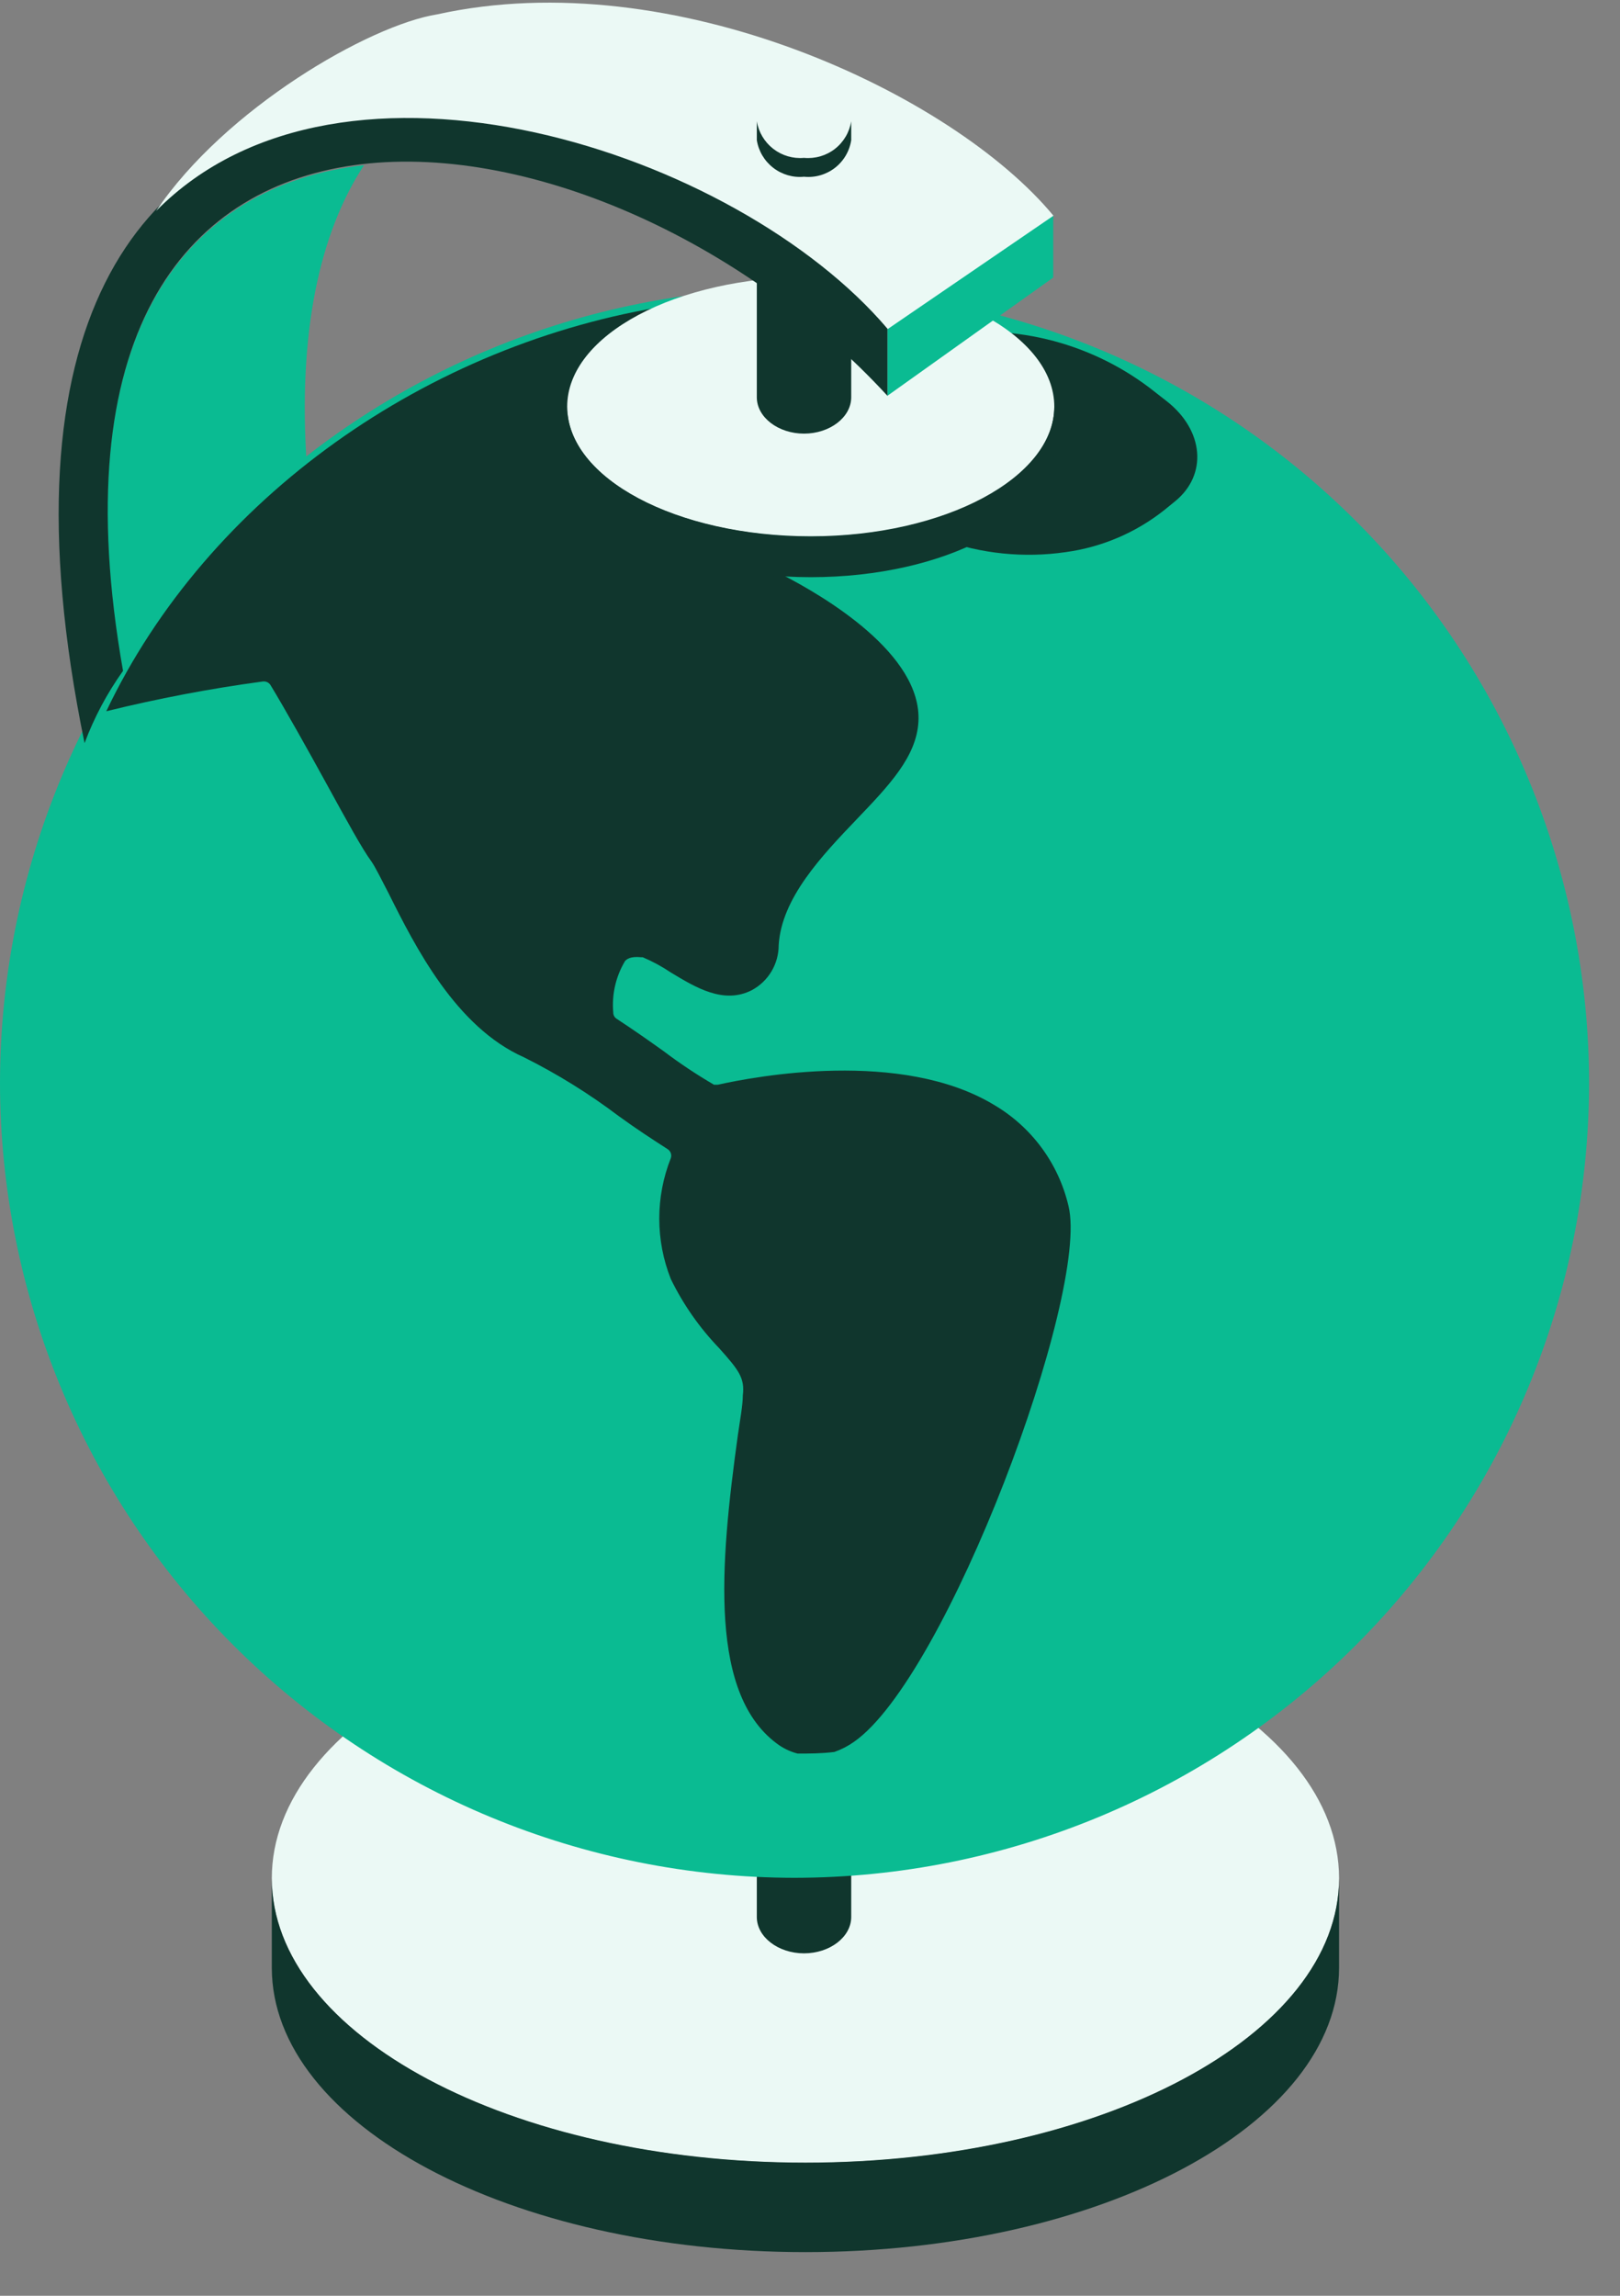 <svg width="36" height="51" viewBox="0 0 36 51" fill="none" xmlns="http://www.w3.org/2000/svg">
<rect x="0" y="0" width="36" height="51" fill="#808080" stroke="none"/>
<path d="M17.898 48.047C24.448 48.047 29.757 45.217 29.757 41.727C29.757 38.236 24.448 35.407 17.898 35.407C11.349 35.407 6.04 38.236 6.04 41.727C6.04 45.217 11.349 48.047 17.898 48.047Z" fill="#EBF9F5"/>
<path d="M6.04 43.71C6.04 47.198 11.348 50.03 17.899 50.03C24.45 50.03 29.757 47.198 29.757 43.71V41.722C29.757 45.215 24.444 48.042 17.899 48.042C11.353 48.042 6.04 45.215 6.04 41.722V43.71Z" fill="#10362D"/>
<path d="M2.745 14.967C3.822 13.207 5.201 11.652 6.82 10.373C6.61 7.373 7.109 5.165 8.089 3.67C4.187 4.105 1.387 7.341 2.729 14.904L2.745 14.967Z" fill="#0ABB92"/>
<path d="M16.818 37.97C16.818 38.416 17.301 38.777 17.867 38.777C18.434 38.777 18.916 38.416 18.916 37.97V42.585C18.916 43.031 18.439 43.393 17.867 43.393C17.296 43.393 16.818 43.031 16.818 42.585V37.97Z" fill="#10362D"/>
<path d="M17.66 41.522C27.303 41.522 35.12 33.705 35.12 24.062C35.12 14.42 27.303 6.603 17.66 6.603C8.017 6.603 0.2 14.42 0.2 24.062C0.2 33.705 8.017 41.522 17.66 41.522Z" fill="#0ABB92"/>
<path d="M17.654 41.715C12.973 41.71 8.486 39.848 5.177 36.539C1.867 33.229 0.006 28.742 0 24.062C0.004 19.38 1.865 14.892 5.175 11.581C8.485 8.27 12.973 6.408 17.654 6.402C22.336 6.407 26.826 8.268 30.136 11.579C33.447 14.89 35.309 19.379 35.313 24.062C35.308 28.743 33.445 33.231 30.135 36.541C26.824 39.85 22.335 41.711 17.654 41.715V41.715ZM17.654 6.796C13.079 6.808 8.695 8.631 5.461 11.867C2.226 15.102 0.404 19.487 0.393 24.062C0.406 28.636 2.228 33.019 5.462 36.253C8.697 39.487 13.08 41.31 17.654 41.322C22.229 41.311 26.613 39.489 29.849 36.255C33.084 33.02 34.907 28.636 34.92 24.062C34.909 19.486 33.086 15.101 29.851 11.865C26.615 8.629 22.23 6.807 17.654 6.796V6.796Z" fill="#0ABB92"/>
<path d="M25.866 11.337L26.112 11.137C26.836 10.55 26.757 9.564 25.929 8.914L25.546 8.615C24.865 8.1 24.086 7.733 23.256 7.535C22.427 7.338 21.565 7.314 20.726 7.466L19.032 7.786C17.899 8.001 17.458 9.034 18.151 9.884L18.617 10.44C19.247 11.136 20.039 11.667 20.923 11.985C21.806 12.303 22.754 12.4 23.684 12.265V12.265C24.481 12.156 25.234 11.836 25.866 11.337Z" fill="#10362D"/>
<path d="M22.077 24.537C20.021 23.305 16.795 23.908 15.951 24.097H15.867C15.482 23.873 15.111 23.626 14.755 23.357C14.425 23.121 14.068 22.87 13.706 22.634C13.682 22.619 13.662 22.598 13.648 22.573C13.634 22.548 13.627 22.52 13.628 22.492C13.592 22.093 13.684 21.693 13.89 21.349C13.921 21.317 13.995 21.238 14.252 21.265H14.283C14.5 21.357 14.707 21.469 14.902 21.6C15.458 21.936 16.082 22.319 16.712 21.994C16.891 21.896 17.041 21.753 17.145 21.577C17.249 21.402 17.304 21.201 17.304 20.997C17.367 19.948 18.264 19.009 19.051 18.186C19.759 17.447 20.367 16.807 20.409 16.036C20.498 14.53 18.311 13.245 17.383 12.768L17.079 12.611C17.055 12.599 17.029 12.593 17.003 12.593C16.976 12.593 16.95 12.599 16.927 12.611C16.711 12.005 16.463 11.411 16.182 10.833L15.92 10.434C15.904 10.411 15.883 10.392 15.858 10.38C15.833 10.367 15.806 10.36 15.778 10.361L14.876 6.789C9.505 7.623 4.617 11.058 2.362 15.8C3.508 15.518 4.669 15.297 5.839 15.139C5.871 15.135 5.903 15.139 5.933 15.152C5.963 15.165 5.988 15.186 6.007 15.212C6.327 15.737 6.872 16.712 7.229 17.363C7.727 18.27 8.042 18.847 8.252 19.135C8.336 19.251 8.482 19.55 8.635 19.843C9.227 21.029 10.129 22.817 11.645 23.488C12.383 23.857 13.085 24.292 13.743 24.789C14.147 25.083 14.504 25.314 14.829 25.523C14.863 25.543 14.89 25.574 14.905 25.612C14.919 25.649 14.92 25.69 14.907 25.728C14.565 26.59 14.565 27.551 14.907 28.413C15.183 28.979 15.546 29.497 15.982 29.95C16.418 30.438 16.554 30.611 16.507 30.999C16.507 31.209 16.449 31.523 16.397 31.88C15.998 34.77 15.741 37.686 17.325 38.777C17.448 38.858 17.582 38.918 17.724 38.955C17.997 38.955 18.248 38.955 18.542 38.919C18.695 38.865 18.84 38.791 18.972 38.698C21.038 37.272 24.217 28.733 23.745 26.793C23.635 26.323 23.431 25.881 23.144 25.493C22.857 25.105 22.494 24.78 22.077 24.537Z" fill="#10362D"/>
<path d="M18.017 11.92C21.006 11.92 23.429 10.628 23.429 9.035C23.429 7.442 21.006 6.15 18.017 6.15C15.027 6.15 12.604 7.442 12.604 9.035C12.604 10.628 15.027 11.92 18.017 11.92Z" fill="#EBF9F5"/>
<path d="M12.604 9.937C12.604 11.511 15.027 12.822 18.017 12.822C21.006 12.822 23.429 11.531 23.429 9.937V9.03C23.429 10.603 21.006 11.914 18.017 11.914C15.027 11.914 12.604 10.624 12.604 9.03V9.937Z" fill="#10362D"/>
<path d="M23.405 6.166V4.787L19.718 7.294V8.794L23.405 6.166Z" fill="#0ABB92"/>
<path d="M1.879 16.508C2.093 15.938 2.38 15.399 2.734 14.903C0.111 0.05 13.333 1.844 19.721 8.793V7.293C14.749 1.43 -1.992 -2.352 1.879 16.508Z" fill="#10362D"/>
<path d="M16.818 5.783C16.818 6.229 17.301 6.591 17.867 6.591C18.434 6.591 18.916 6.229 18.916 5.783V8.825C18.916 9.271 18.439 9.633 17.867 9.633C17.296 9.633 16.818 9.271 16.818 8.825V5.783Z" fill="#10362D"/>
<path d="M23.41 4.792C21.165 2.08 14.96 -0.836 9.721 0.318C8.2 0.559 5 2.416 3.469 4.687C7.607 0.491 16.376 3.36 19.728 7.309L23.41 4.792Z" fill="#EBF9F5"/>
<path d="M17.888 3.518C18.479 3.518 18.958 3.156 18.958 2.71C18.958 2.264 18.479 1.902 17.888 1.902C17.297 1.902 16.818 2.264 16.818 2.71C16.818 3.156 17.297 3.518 17.888 3.518Z" fill="#EBF9F5"/>
<path d="M16.818 2.694C16.858 2.937 16.989 3.155 17.183 3.306C17.378 3.457 17.622 3.529 17.867 3.507C18.113 3.53 18.358 3.459 18.553 3.308C18.747 3.157 18.877 2.937 18.916 2.694V3.113C18.879 3.357 18.749 3.578 18.554 3.729C18.358 3.88 18.113 3.951 17.867 3.926C17.622 3.95 17.377 3.878 17.182 3.727C16.987 3.576 16.857 3.357 16.818 3.113V2.694Z" fill="#10362D"/>
</svg>
